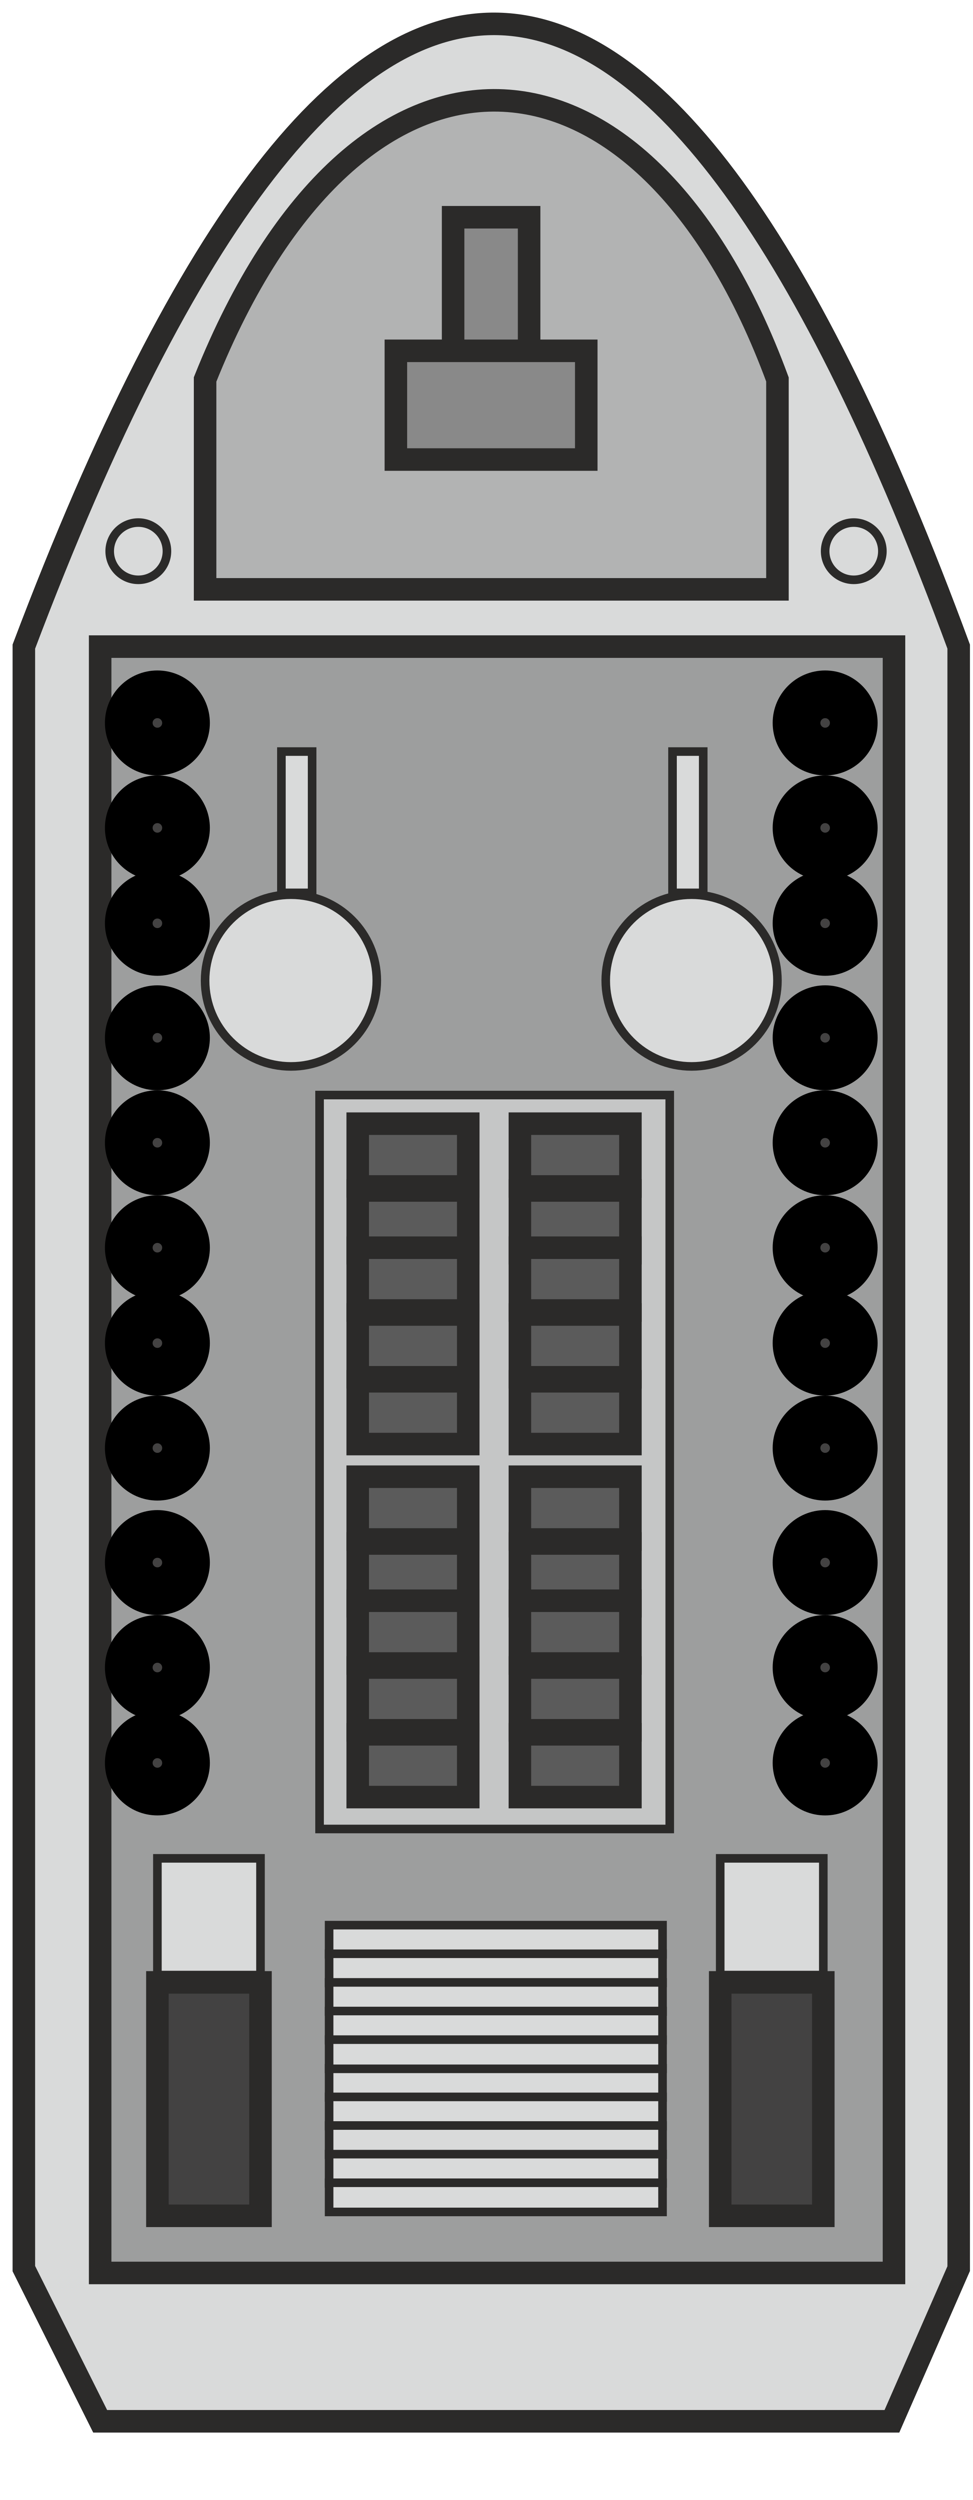 <svg width="102" height="262" xmlns="http://www.w3.org/2000/svg" xml:space="preserve" version="1.1">
 <g>
  <title>Layer 1</title>
  <g stroke="null" id="Layer_x0020_1" stroke-width="5">
   <path stroke="#2B2A29" class="fil0 str0" d="m100.5,67.769l0,170l-7,16l-83,0l-8,-16l0,-170c34,-90 67,-84 98,0z" stroke-width="2.362" fill="#D9DADA" id="svg_1"/>
   <path stroke="#2B2A29" class="fil1 str0" d="m81.5,39.769l0,22l-60,0l0,-22c16,-40 46,-38 60,0z" stroke-width="2.362" fill="#B2B3B3" id="svg_2"/>
   <circle stroke="#2B2A29" class="fil2 str1" cx="14.5" cy="57.769" r="3" stroke-width="0.9" fill="none" id="svg_3"/>
   <circle stroke="#2B2A29" class="fil2 str1" cx="89.5" cy="57.769" r="3" stroke-width="0.9" fill="none" id="svg_4"/>
   <rect stroke="#2B2A29" class="fil3 str0" x="10.5" y="67.769" width="83.217" height="170.453" stroke-width="2.362" fill="#9D9E9E" id="svg_5"/>
   <g stroke="null" id="_1850713116608">
    <circle stroke="#2B2A29" class="fil0 str1" cx="30.5" cy="102.769" r="9" stroke-width="0.9" fill="#D9DADA" id="svg_6"/>
    <rect stroke="#2B2A29" class="fil0 str1" x="29.5" y="78.769" width="3.219" height="14.809" stroke-width="0.9" fill="#D9DADA" id="svg_7"/>
   </g>
   <g stroke="null" id="_1850713114208">
    <circle stroke="#2B2A29" class="fil0 str1" cx="72.5" cy="102.769" r="9" stroke-width="0.9" fill="#D9DADA" id="svg_8"/>
    <rect stroke="#2B2A29" class="fil0 str1" x="70.5" y="78.769" width="3.219" height="14.809" stroke-width="0.9" fill="#D9DADA" id="svg_9"/>
   </g>
   <rect stroke="#2B2A29" class="fil4 str1" x="33.5" y="114.769" width="36.709" height="76.922" stroke-width="0.9" fill="#C5C6C6" id="svg_10"/>
   <g stroke="null" id="_1850713100672">
    <g stroke="null" id="svg_11">
     <rect stroke="#2B2A29" class="fil5 str0" x="37.5" y="117.769" width="11.587" height="6.579" stroke-width="2.362" fill="#5B5B5B" id="svg_12"/>
     <rect stroke="#2B2A29" class="fil5 str0" x="37.5" y="124.769" width="11.587" height="6.579" stroke-width="2.362" fill="#5B5B5B" id="svg_13"/>
     <rect stroke="#2B2A29" class="fil5 str0" x="37.5" y="130.769" width="11.587" height="6.579" stroke-width="2.362" fill="#5B5B5B" id="svg_14"/>
     <rect stroke="#2B2A29" class="fil5 str0" x="37.5" y="137.769" width="11.587" height="6.579" stroke-width="2.362" fill="#5B5B5B" id="svg_15"/>
     <rect stroke="#2B2A29" class="fil5 str0" x="37.5" y="144.769" width="11.587" height="6.579" stroke-width="2.362" fill="#5B5B5B" id="svg_16"/>
    </g>
    <g stroke="null" id="svg_17">
     <rect stroke="#2B2A29" class="fil5 str0" x="54.5" y="117.769" width="11.587" height="6.579" stroke-width="2.362" fill="#5B5B5B" id="svg_18"/>
     <rect stroke="#2B2A29" class="fil5 str0" x="54.5" y="124.769" width="11.587" height="6.579" stroke-width="2.362" fill="#5B5B5B" id="svg_19"/>
     <rect stroke="#2B2A29" class="fil5 str0" x="54.5" y="130.769" width="11.587" height="6.579" stroke-width="2.362" fill="#5B5B5B" id="svg_20"/>
     <rect stroke="#2B2A29" class="fil5 str0" x="54.5" y="137.769" width="11.587" height="6.579" stroke-width="2.362" fill="#5B5B5B" id="svg_21"/>
     <rect stroke="#2B2A29" class="fil5 str0" x="54.5" y="144.769" width="11.587" height="6.579" stroke-width="2.362" fill="#5B5B5B" id="svg_22"/>
    </g>
    <g stroke="null" id="svg_23">
     <rect stroke="#2B2A29" class="fil5 str0" x="37.5" y="154.769" width="11.587" height="6.579" stroke-width="2.362" fill="#5B5B5B" id="svg_24"/>
     <rect stroke="#2B2A29" class="fil5 str0" x="37.5" y="161.769" width="11.587" height="6.579" stroke-width="2.362" fill="#5B5B5B" id="svg_25"/>
     <rect stroke="#2B2A29" class="fil5 str0" x="37.5" y="167.769" width="11.587" height="6.579" stroke-width="2.362" fill="#5B5B5B" id="svg_26"/>
     <rect stroke="#2B2A29" class="fil5 str0" x="37.5" y="174.769" width="11.587" height="6.579" stroke-width="2.362" fill="#5B5B5B" id="svg_27"/>
     <rect stroke="#2B2A29" class="fil5 str0" x="37.5" y="181.769" width="11.587" height="6.579" stroke-width="2.362" fill="#5B5B5B" id="svg_28"/>
    </g>
    <g stroke="null" id="svg_29">
     <rect stroke="#2B2A29" class="fil5 str0" x="54.5" y="154.769" width="11.587" height="6.579" stroke-width="2.362" fill="#5B5B5B" id="svg_30"/>
     <rect stroke="#2B2A29" class="fil5 str0" x="54.5" y="161.769" width="11.587" height="6.579" stroke-width="2.362" fill="#5B5B5B" id="svg_31"/>
     <rect stroke="#2B2A29" class="fil5 str0" x="54.5" y="167.769" width="11.587" height="6.579" stroke-width="2.362" fill="#5B5B5B" id="svg_32"/>
     <rect stroke="#2B2A29" class="fil5 str0" x="54.5" y="174.769" width="11.587" height="6.579" stroke-width="2.362" fill="#5B5B5B" id="svg_33"/>
     <rect stroke="#2B2A29" class="fil5 str0" x="54.5" y="181.769" width="11.587" height="6.579" stroke-width="2.362" fill="#5B5B5B" id="svg_34"/>
    </g>
   </g>
   <rect stroke="#2B2A29" class="fil6 str0" x="16.5" y="207.769" width="10.808" height="24.465" stroke-width="2.362" fill="#434242" id="svg_35"/>
   <rect stroke="#2B2A29" class="fil0 str1" x="16.5" y="194.769" width="10.808" height="12.232" stroke-width="0.9" fill="#D9DADA" id="svg_36"/>
   <rect stroke="#2B2A29" class="fil6 str0" x="75.5" y="207.769" width="10.808" height="24.465" stroke-width="2.362" fill="#434242" id="svg_37"/>
   <rect stroke="#2B2A29" class="fil0 str1" x="75.5" y="194.769" width="10.808" height="12.232" stroke-width="0.9" fill="#D9DADA" id="svg_38"/>
   <g stroke="null" id="_1850713095232">
    <rect stroke="#2B2A29" class="fil0 str1" x="34.5" y="216.769" width="34.954" height="3.058" stroke-width="0.9" fill="#D9DADA" id="svg_39"/>
    <rect stroke="#2B2A29" class="fil0 str1" x="34.5" y="219.769" width="34.954" height="3.058" stroke-width="0.9" fill="#D9DADA" id="svg_40"/>
    <rect stroke="#2B2A29" class="fil0 str1" x="34.5" y="222.769" width="34.954" height="3.058" stroke-width="0.9" fill="#D9DADA" id="svg_41"/>
    <rect stroke="#2B2A29" class="fil0 str1" x="34.5" y="225.769" width="34.954" height="3.058" stroke-width="0.9" fill="#D9DADA" id="svg_42"/>
    <rect stroke="#2B2A29" class="fil0 str1" x="34.5" y="228.769" width="34.954" height="3.058" stroke-width="0.9" fill="#D9DADA" id="svg_43"/>
   </g>
   <g stroke="null" id="_1850713092960">
    <rect stroke="#2B2A29" class="fil0 str1" x="34.5" y="201.769" width="34.954" height="3.058" stroke-width="0.9" fill="#D9DADA" id="svg_44"/>
    <rect stroke="#2B2A29" class="fil0 str1" x="34.5" y="204.769" width="34.954" height="3.058" stroke-width="0.9" fill="#D9DADA" id="svg_45"/>
    <rect stroke="#2B2A29" class="fil0 str1" x="34.5" y="207.769" width="34.954" height="3.058" stroke-width="0.9" fill="#D9DADA" id="svg_46"/>
    <rect stroke="#2B2A29" class="fil0 str1" x="34.5" y="210.769" width="34.954" height="3.058" stroke-width="0.9" fill="#D9DADA" id="svg_47"/>
    <rect stroke="#2B2A29" class="fil0 str1" x="34.5" y="213.769" width="34.954" height="3.058" stroke-width="0.9" fill="#D9DADA" id="svg_48"/>
   </g>
   <rect stroke="#2B2A29" class="fil7 str0" x="47.5" y="22.769" width="7.967" height="20.153" stroke-width="2.362" fill="#898989" id="svg_49"/>
   <rect stroke="#2B2A29" class="fil7 str0" x="41.5" y="36.769" width="19.958" height="11.394" stroke-width="2.362" fill="#898989" id="svg_50"/>
   <circle stroke="null" class="fil6" cx="16.5" cy="75.769" r="3" fill="#434242" id="svg_51"/>
   <circle stroke="null" class="fil6" cx="16.5" cy="86.769" r="3" fill="#434242" id="svg_52"/>
   <circle stroke="null" class="fil6" cx="16.5" cy="96.769" r="3" fill="#434242" id="svg_53"/>
   <circle stroke="null" class="fil6" cx="16.5" cy="108.769" r="3" fill="#434242" id="svg_54"/>
   <circle stroke="null" class="fil6" cx="16.5" cy="119.769" r="3" fill="#434242" id="svg_55"/>
   <circle stroke="null" class="fil6" cx="16.5" cy="130.769" r="3" fill="#434242" id="svg_56"/>
   <circle stroke="null" class="fil6" cx="16.5" cy="140.769" r="3" fill="#434242" id="svg_57"/>
   <circle stroke="null" class="fil6" cx="16.5" cy="151.769" r="3" fill="#434242" id="svg_58"/>
   <circle stroke="null" class="fil6" cx="16.5" cy="163.769" r="3" fill="#434242" id="svg_59"/>
   <circle stroke="null" class="fil6" cx="16.5" cy="174.769" r="3" fill="#434242" id="svg_60"/>
   <circle stroke="null" class="fil6" cx="16.5" cy="184.769" r="3" fill="#434242" id="svg_61"/>
   <circle stroke="null" class="fil6" cx="86.5" cy="75.769" r="3" fill="#434242" id="svg_62"/>
   <circle stroke="null" class="fil6" cx="86.5" cy="86.769" r="3" fill="#434242" id="svg_63"/>
   <circle stroke="null" class="fil6" cx="86.5" cy="96.769" r="3" fill="#434242" id="svg_64"/>
   <circle stroke="null" class="fil6" cx="86.5" cy="108.769" r="3" fill="#434242" id="svg_65"/>
   <circle stroke="null" class="fil6" cx="86.5" cy="119.769" r="3" fill="#434242" id="svg_66"/>
   <circle stroke="null" class="fil6" cx="86.5" cy="130.769" r="3" fill="#434242" id="svg_67"/>
   <circle stroke="null" class="fil6" cx="86.5" cy="140.769" r="3" fill="#434242" id="svg_68"/>
   <circle stroke="null" class="fil6" cx="86.5" cy="151.769" r="3" fill="#434242" id="svg_69"/>
   <circle stroke="null" class="fil6" cx="86.5" cy="163.769" r="3" fill="#434242" id="svg_70"/>
   <circle stroke="null" class="fil6" cx="86.5" cy="174.769" r="3" fill="#434242" id="svg_71"/>
   <circle stroke="null" class="fil6" cx="86.5" cy="184.769" r="3" fill="#434242" id="svg_72"/>
  </g>
 </g>

</svg>